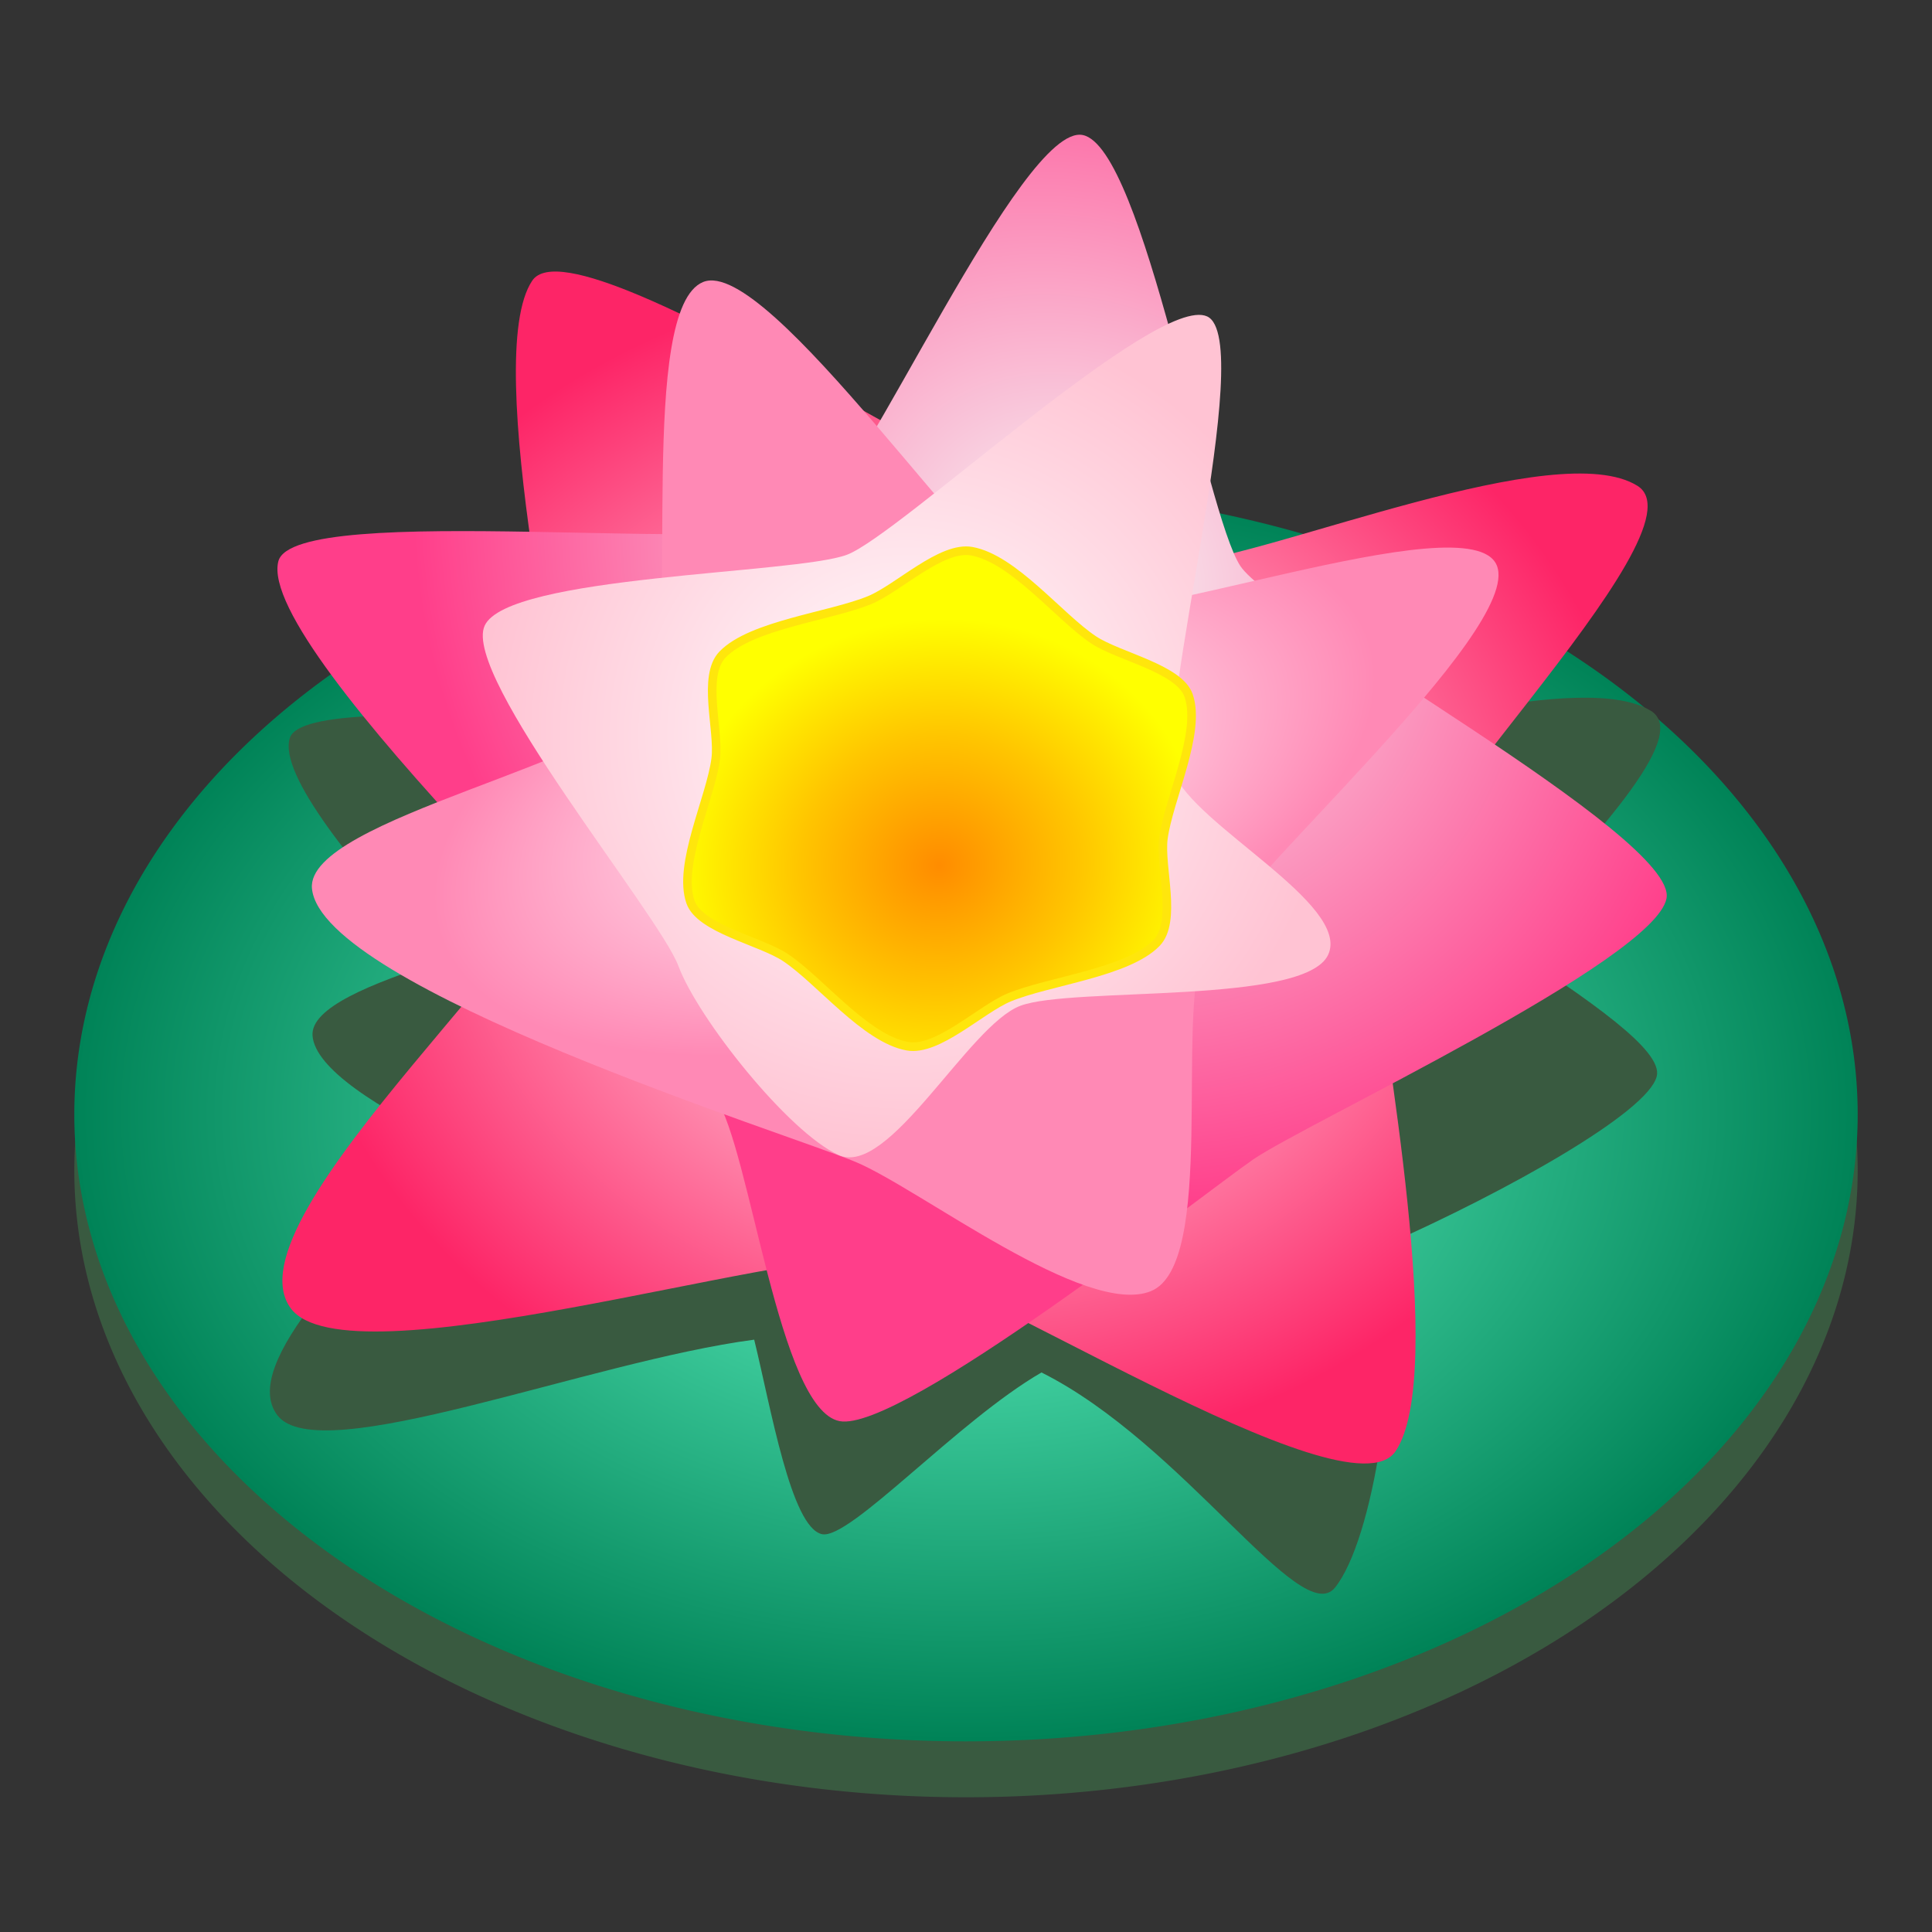 <?xml version="1.0" encoding="UTF-8" standalone="no"?>
<!-- Created with Inkscape (http://www.inkscape.org/) -->

<svg
   version="1.0"
   width="220"
   height="220"
   id="svg2"
   inkscape:version="1.3.2 (091e20ef0f, 2023-11-25)"
   sodipodi:docname="org.frescobaldi.Frescobaldi.svg"
   inkscape:export-filename="/home/wilbert/f2.png"
   inkscape:export-xdpi="209.45"
   inkscape:export-ydpi="209.45"
   xmlns:inkscape="http://www.inkscape.org/namespaces/inkscape"
   xmlns:sodipodi="http://sodipodi.sourceforge.net/DTD/sodipodi-0.dtd"
   xmlns:xlink="http://www.w3.org/1999/xlink"
   xmlns="http://www.w3.org/2000/svg"
   xmlns:svg="http://www.w3.org/2000/svg"
   xmlns:rdf="http://www.w3.org/1999/02/22-rdf-syntax-ns#"
   xmlns:cc="http://creativecommons.org/ns#"
   xmlns:dc="http://purl.org/dc/elements/1.1/">
  <rect width="100%" height="100%" fill="#333333" stroke="none"/>
  <sodipodi:namedview
     pagecolor="#ffffff"
     bordercolor="#666666"
     borderopacity="1"
     objecttolerance="10"
     gridtolerance="10"
     guidetolerance="10"
     inkscape:pageopacity="0"
     inkscape:pageshadow="2"
     inkscape:window-width="1920"
     inkscape:window-height="1011"
     id="namedview47"
     showgrid="false"
     inkscape:zoom="2.278176"
     inkscape:cx="115.6627"
     inkscape:cy="68.695306"
     inkscape:window-x="0"
     inkscape:window-y="0"
     inkscape:window-maximized="1"
     inkscape:current-layer="svg2"
     inkscape:showpageshadow="2"
     inkscape:pagecheckerboard="0"
     inkscape:deskcolor="#d1d1d1" />
  <defs
     id="defs5">
    <linearGradient
       id="linearGradient3807">
      <stop
         style="stop-color:#69ffcd;stop-opacity:1;"
         offset="0"
         id="stop3809" />
      <stop
         style="stop-color:#008357;stop-opacity:1;"
         offset="1"
         id="stop3811" />
    </linearGradient>
    <linearGradient
       id="linearGradient3308">
      <stop
         id="stop3310"
         style="stop-color:#ff8c00;stop-opacity:1"
         offset="0" />
      <stop
         id="stop3316"
         style="stop-color:#ffc500;stop-opacity:1"
         offset="0.526" />
      <stop
         id="stop3312"
         style="stop-color:#ffff00;stop-opacity:1"
         offset="1" />
    </linearGradient>
    <linearGradient
       id="linearGradient3283">
      <stop
         id="stop3285"
         style="stop-color:#ffffff;stop-opacity:1"
         offset="0" />
      <stop
         id="stop3287"
         style="stop-color:#e7e7e7;stop-opacity:1"
         offset="1" />
    </linearGradient>
    <linearGradient
       id="linearGradient3277">
      <stop
         id="stop3279"
         style="stop-color:#ffffff;stop-opacity:1"
         offset="0" />
      <stop
         id="stop3281"
         style="stop-color:#ffc3d3;stop-opacity:1;"
         offset="1" />
    </linearGradient>
    <linearGradient
       id="linearGradient3243">
      <stop
         id="stop3245"
         style="stop-color:#ffffff;stop-opacity:1"
         offset="0" />
      <stop
         id="stop3247"
         style="stop-color:#ff89b5;stop-opacity:1;"
         offset="1" />
    </linearGradient>
    <linearGradient
       id="linearGradient3229">
      <stop
         id="stop3231"
         style="stop-color:#f7f7f7;stop-opacity:1"
         offset="0" />
      <stop
         id="stop3233"
         style="stop-color:#ff3e8a;stop-opacity:1;"
         offset="1" />
    </linearGradient>
    <linearGradient
       id="linearGradient3208">
      <stop
         id="stop3210"
         style="stop-color:#ffffff;stop-opacity:1;"
         offset="0" />
      <stop
         id="stop3212"
         style="stop-color:#fd2567;stop-opacity:1;"
         offset="1" />
    </linearGradient>
    <inkscape:path-effect
       effect="bend_path"
       id="path-effect2428" />
    <inkscape:path-effect
       effect="bend_path"
       id="path-effect2425" />
    <inkscape:path-effect
       effect="bend_path"
       id="path-effect2423" />
    <radialGradient
       cx="107.719"
       cy="103.643"
       r="83.039"
       fx="107.719"
       fy="103.643"
       id="radialGradient3219"
       xlink:href="#linearGradient3208"
       gradientUnits="userSpaceOnUse"
       gradientTransform="matrix(1,0,0,0.873,242.771,20.381)" />
    <radialGradient
       cx="116.441"
       cy="62.612"
       r="84.506"
       fx="116.441"
       fy="62.612"
       id="radialGradient3227"
       xlink:href="#linearGradient3229"
       gradientUnits="userSpaceOnUse"
       gradientTransform="matrix(0.797,0.584,-0.522,0.712,303.658,-37.387)" />
    <radialGradient
       cx="100.442"
       cy="93.919"
       r="72.18"
       fx="100.442"
       fy="93.919"
       id="radialGradient3241"
       xlink:href="#linearGradient3243"
       gradientUnits="userSpaceOnUse"
       gradientTransform="matrix(1,0,0,0.855,242.771,20.874)" />
    <radialGradient
       cx="107.719"
       cy="103.643"
       r="83.039"
       fx="107.719"
       fy="103.643"
       id="radialGradient3255"
       xlink:href="#linearGradient3208"
       gradientUnits="userSpaceOnUse"
       gradientTransform="matrix(1,0,0,0.873,-172.029,-79.409)" />
    <radialGradient
       cx="116.441"
       cy="62.612"
       r="84.506"
       fx="116.441"
       fy="62.612"
       id="radialGradient3257"
       xlink:href="#linearGradient3229"
       gradientUnits="userSpaceOnUse"
       gradientTransform="matrix(0.797,0.584,-0.522,0.712,-111.143,-137.177)" />
    <radialGradient
       cx="100.442"
       cy="93.919"
       r="72.18"
       fx="100.442"
       fy="93.919"
       id="radialGradient3259"
       xlink:href="#linearGradient3243"
       gradientUnits="userSpaceOnUse"
       gradientTransform="matrix(1,0,0,0.855,-172.029,-78.916)" />
    <radialGradient
       cx="343.391"
       cy="94.883"
       r="52.187"
       fx="343.391"
       fy="94.883"
       id="radialGradient3275"
       xlink:href="#linearGradient3277"
       gradientUnits="userSpaceOnUse"
       gradientTransform="matrix(1,0,0,0.994,0,0.576)" />
    <radialGradient
       cx="107.719"
       cy="103.643"
       r="83.039"
       fx="107.719"
       fy="103.643"
       id="radialGradient3296"
       xlink:href="#linearGradient3208"
       gradientUnits="userSpaceOnUse"
       gradientTransform="matrix(1,0,0,0.873,242.771,20.381)" />
    <radialGradient
       cx="116.441"
       cy="62.612"
       r="84.506"
       fx="116.441"
       fy="62.612"
       id="radialGradient3298"
       xlink:href="#linearGradient3229"
       gradientUnits="userSpaceOnUse"
       gradientTransform="matrix(0.797,0.584,-0.522,0.712,303.658,-37.387)" />
    <radialGradient
       cx="100.442"
       cy="93.919"
       r="72.18"
       fx="100.442"
       fy="93.919"
       id="radialGradient3300"
       xlink:href="#linearGradient3243"
       gradientUnits="userSpaceOnUse"
       gradientTransform="matrix(1,0,0,0.855,242.771,20.874)" />
    <radialGradient
       cx="343.391"
       cy="94.883"
       r="52.187"
       fx="343.391"
       fy="94.883"
       id="radialGradient3302"
       xlink:href="#linearGradient3277"
       gradientUnits="userSpaceOnUse"
       gradientTransform="matrix(1,0,0,0.994,0,0.576)" />
    <radialGradient
       cx="90.575"
       cy="83.387"
       r="29.61"
       fx="90.575"
       fy="83.387"
       id="radialGradient3314"
       xlink:href="#linearGradient3308"
       gradientUnits="userSpaceOnUse"
       gradientTransform="matrix(1.014,-0.136,0.126,0.94,4.609,32.494)" />
    <radialGradient
       inkscape:collect="always"
       xlink:href="#linearGradient3277"
       id="radialGradient3027"
       gradientUnits="userSpaceOnUse"
       gradientTransform="matrix(0.936,0,0,0.93,-218.19,-4.455)"
       cx="343.391"
       cy="94.883"
       fx="343.391"
       fy="94.883"
       r="52.187" />
    <radialGradient
       inkscape:collect="always"
       xlink:href="#linearGradient3243"
       id="radialGradient3030"
       gradientUnits="userSpaceOnUse"
       gradientTransform="matrix(0.735,-0.228,0.11,0.356,18.847,79.191)"
       cx="100.442"
       cy="93.919"
       fx="100.442"
       fy="93.919"
       r="72.18" />
    <radialGradient
       inkscape:collect="always"
       xlink:href="#linearGradient3229"
       id="radialGradient3033"
       gradientUnits="userSpaceOnUse"
       gradientTransform="matrix(0.746,0.546,-0.488,0.667,66.049,-39.991)"
       cx="116.441"
       cy="62.612"
       fx="116.441"
       fy="62.612"
       r="84.506" />
    <radialGradient
       inkscape:collect="always"
       xlink:href="#linearGradient3208"
       id="radialGradient3036"
       gradientUnits="userSpaceOnUse"
       gradientTransform="matrix(0.936,0,0,0.817,9.056,14.083)"
       cx="107.719"
       cy="103.643"
       fx="107.719"
       fy="103.643"
       r="83.039" />
    <radialGradient
       inkscape:collect="always"
       xlink:href="#linearGradient3807"
       id="radialGradient3813"
       cx="220.339"
       cy="743.888"
       fx="220.339"
       fy="743.888"
       r="108.475"
       gradientTransform="matrix(0.936,0,0,0.658,-96.249,-362.701)"
       gradientUnits="userSpaceOnUse" />
  </defs>
  <path
     d="m 211.538,133.265 a 101.538,71.394 0 1 1 -203.076,0 101.538,71.394 0 1 1 203.076,0 z"
     id="path3779"
     style="fill:#395a40;fill-opacity:1;fill-rule:nonzero;stroke:#000000;stroke-width:0;stroke-linecap:butt;stroke-linejoin:round;stroke-miterlimit:4;stroke-dasharray:none;stroke-dashoffset:0;stroke-opacity:1" />
  <path
     d="m 211.538,126.897 a 101.538,71.394 0 1 1 -203.076,0 101.538,71.394 0 1 1 203.076,0 z"
     id="path3777"
     style="fill:url(#radialGradient3813);fill-opacity:1;fill-rule:nonzero;stroke:#000000;stroke-width:0;stroke-linecap:butt;stroke-linejoin:round;stroke-miterlimit:4;stroke-dasharray:none;stroke-dashoffset:0;stroke-opacity:1" />
  <path
     inkscape:connector-curvature="0"
     style="fill:#395a40;fill-opacity:1;fill-rule:evenodd;stroke-width:0.936"
     id="path3249"
     d="m 125.844,42.772 c -5.001,-0.176 -15.75,17.076 -23.803,28.762 -0.617,-0.337 -1.217,-0.674 -1.836,-1.011 C 92.992,62.47 85.965,55.475 82.425,56.661 81.261,57.05 80.352,58.193 79.644,59.841 71.184,55.881 64.681,53.783 62.959,55.937 60.003,59.636 60.416,70.478 61.709,81.855 47.583,81.208 34.005,80.914 33.005,84.035 c -1.307,4.077 7.076,14.501 17.18,25.389 -8.021,2.603 -14.817,5.333 -14.597,8.501 0.259,3.709 7.301,8.237 16.537,12.683 -11.409,11.528 -24.963,24.771 -20.533,30.56 4.729,6.179 35.466,-6.149 54.289,-8.617 1.9,7.751 4.202,21.417 7.727,22.15 3.174,0.66 15.456,-12.904 24.988,-18.415 16.122,8.055 29.566,29.323 33.43,24.489 4.314,-5.398 7.453,-24.958 5.813,-39.023 13.695,-6.078 29.805,-15.079 30.818,-19.193 0.723,-2.938 -7.439,-8.553 -17.92,-15.421 10.459,-11.348 21.928,-23.346 17.24,-26.202 -7.637,-4.651 -32.385,2.841 -46.213,5.524 -3.758,-8.736 -9.117,-42.306 -15.598,-43.652 -0.108,-0.022 -0.207,-0.032 -0.321,-0.036 z" />
  <path
     inkscape:connector-curvature="0"
     style="fill:url(#radialGradient3036);fill-opacity:1;fill-rule:evenodd;stroke-width:0.936"
     id="path2417"
     d="m 158.913,165.256 c -5.405,8.009 -49.723,-21.009 -58.966,-21.982 -10.827,-1.14 -60.399,14.351 -66.829,5.716 C 25.4,138.626 66.784,103.83 65.783,94.333 64.686,83.911 54.678,40.745 60.609,31.956 c 5.405,-8.009 64.023,33.16 73.896,32.192 10.835,-1.062 42.823,-14.525 51.956,-8.825 8.322,5.194 -31.104,42.557 -30.104,52.054 1.098,10.422 8.487,49.09 2.556,57.879 z" />
  <path
     inkscape:connector-curvature="0"
     style="fill:url(#radialGradient3033);fill-opacity:1;fill-rule:evenodd;stroke-width:0.936"
     id="path2430"
     d="M 95.598,161.825 C 88.636,160.473 85.481,130.951 81.499,124.995 77.517,119.039 29.072,74.22 31.694,63.922 33.47,56.949 86.429,63.43 92.294,59.387 98.159,55.343 116.318,14.021 123.281,15.374 c 6.963,1.352 13.991,43.14 17.973,49.096 3.982,5.956 49.845,30.762 48.514,37.833 -1.331,7.071 -41.178,25.668 -47.043,29.711 -5.865,4.044 -40.163,31.163 -47.125,29.811 z" />
  <path
     inkscape:connector-curvature="0"
     style="fill:url(#radialGradient3030);fill-opacity:1;fill-rule:evenodd;stroke-width:0.936"
     id="path2435"
     d="m 131.066,147.022 c -7.437,3.033 -26.217,-11.589 -33.62,-14.704 -7.403,-3.114 -60.825,-19.82 -61.921,-31.131 -0.775,-7.994 35.475,-14.597 38.589,-22.001 3.114,-7.403 -1.483,-44.041 5.954,-47.074 7.437,-3.033 32.027,34.184 39.43,37.298 7.403,3.114 47.914,-12.457 50.947,-5.02 3.033,7.437 -30.31,36.546 -33.425,43.949 -3.114,7.403 1.483,35.649 -5.954,38.681 z" />
  <path
     inkscape:connector-curvature="0"
     style="fill:url(#radialGradient3027);fill-opacity:1;fill-rule:evenodd;stroke-width:0.936"
     id="path3264"
     d="m 151.244,108.712 c -2.632,5.75 -29.111,3.607 -35.038,5.813 -5.927,2.205 -14.978,19.626 -20.728,16.995 -5.75,-2.632 -16.013,-15.578 -18.218,-21.504 -2.205,-5.927 -24.701,-33.022 -22.07,-38.772 2.632,-5.75 35.314,-5.863 41.24,-8.068 5.927,-2.205 35.278,-29.776 41.028,-27.145 5.75,2.632 -5.979,46.028 -3.774,51.954 2.205,5.927 20.19,14.978 17.559,20.728 z" />
  <path
     d="m 132.474,95.495 c -0.419,3.231 1.597,9.428 -0.783,11.88 -3.295,3.394 -12.268,4.336 -16.769,6.202 -3.25,1.348 -8.134,6.176 -11.589,5.559 -4.785,-0.853 -9.977,-7.497 -13.898,-10.104 -2.832,-1.882 -9.731,-3.253 -10.806,-6.32 -1.489,-4.248 2.292,-11.833 2.871,-16.306 0.419,-3.231 -1.597,-9.428 0.783,-11.88 3.295,-3.394 12.268,-4.336 16.769,-6.202 3.25,-1.348 8.134,-6.176 11.589,-5.559 4.785,0.853 9.977,7.497 13.898,10.104 2.832,1.882 9.731,3.253 10.806,6.32 1.489,4.248 -2.292,11.833 -2.871,16.306 z"
     id="path3304"
     style="fill:url(#radialGradient3314);fill-opacity:1;fill-rule:evenodd;stroke:#ffe60c;stroke-width:0.979;stroke-opacity:1" />
  <g
     id="g2"
     transform="matrix(6.924,0,0,6.944,-230.737,-970.373)"
     sodipodi:insensitive="true"
     style="display:none">
    <circle
       cx="49.213"
       cy="155.575"
       r="15.744"
       id="circle2892"
       style="display:inline;opacity:0.2;fill:none;fill-opacity:1;stroke:currentColor;stroke-width:0.262;stroke-linecap:butt;stroke-linejoin:miter;stroke-miterlimit:4;stroke-dasharray:none;stroke-dashoffset:0;stroke-opacity:1;marker:none;marker-start:none;marker-mid:none;marker-end:none;paint-order:normal;enable-background:new" />
    <rect
       ry="2.097"
       rx="2.097"
       y="141.948"
       x="35.585"
       height="27.255"
       width="27.255"
       id="rect2896"
       style="display:inline;opacity:0.2;fill:none;fill-opacity:1;stroke:currentColor;stroke-width:0.262;stroke-linecap:butt;stroke-linejoin:miter;stroke-miterlimit:4;stroke-dasharray:none;stroke-dashoffset:0;stroke-opacity:1;marker:none;marker-start:none;marker-mid:none;marker-end:none;paint-order:normal;enable-background:new" />
  </g>
</svg>
